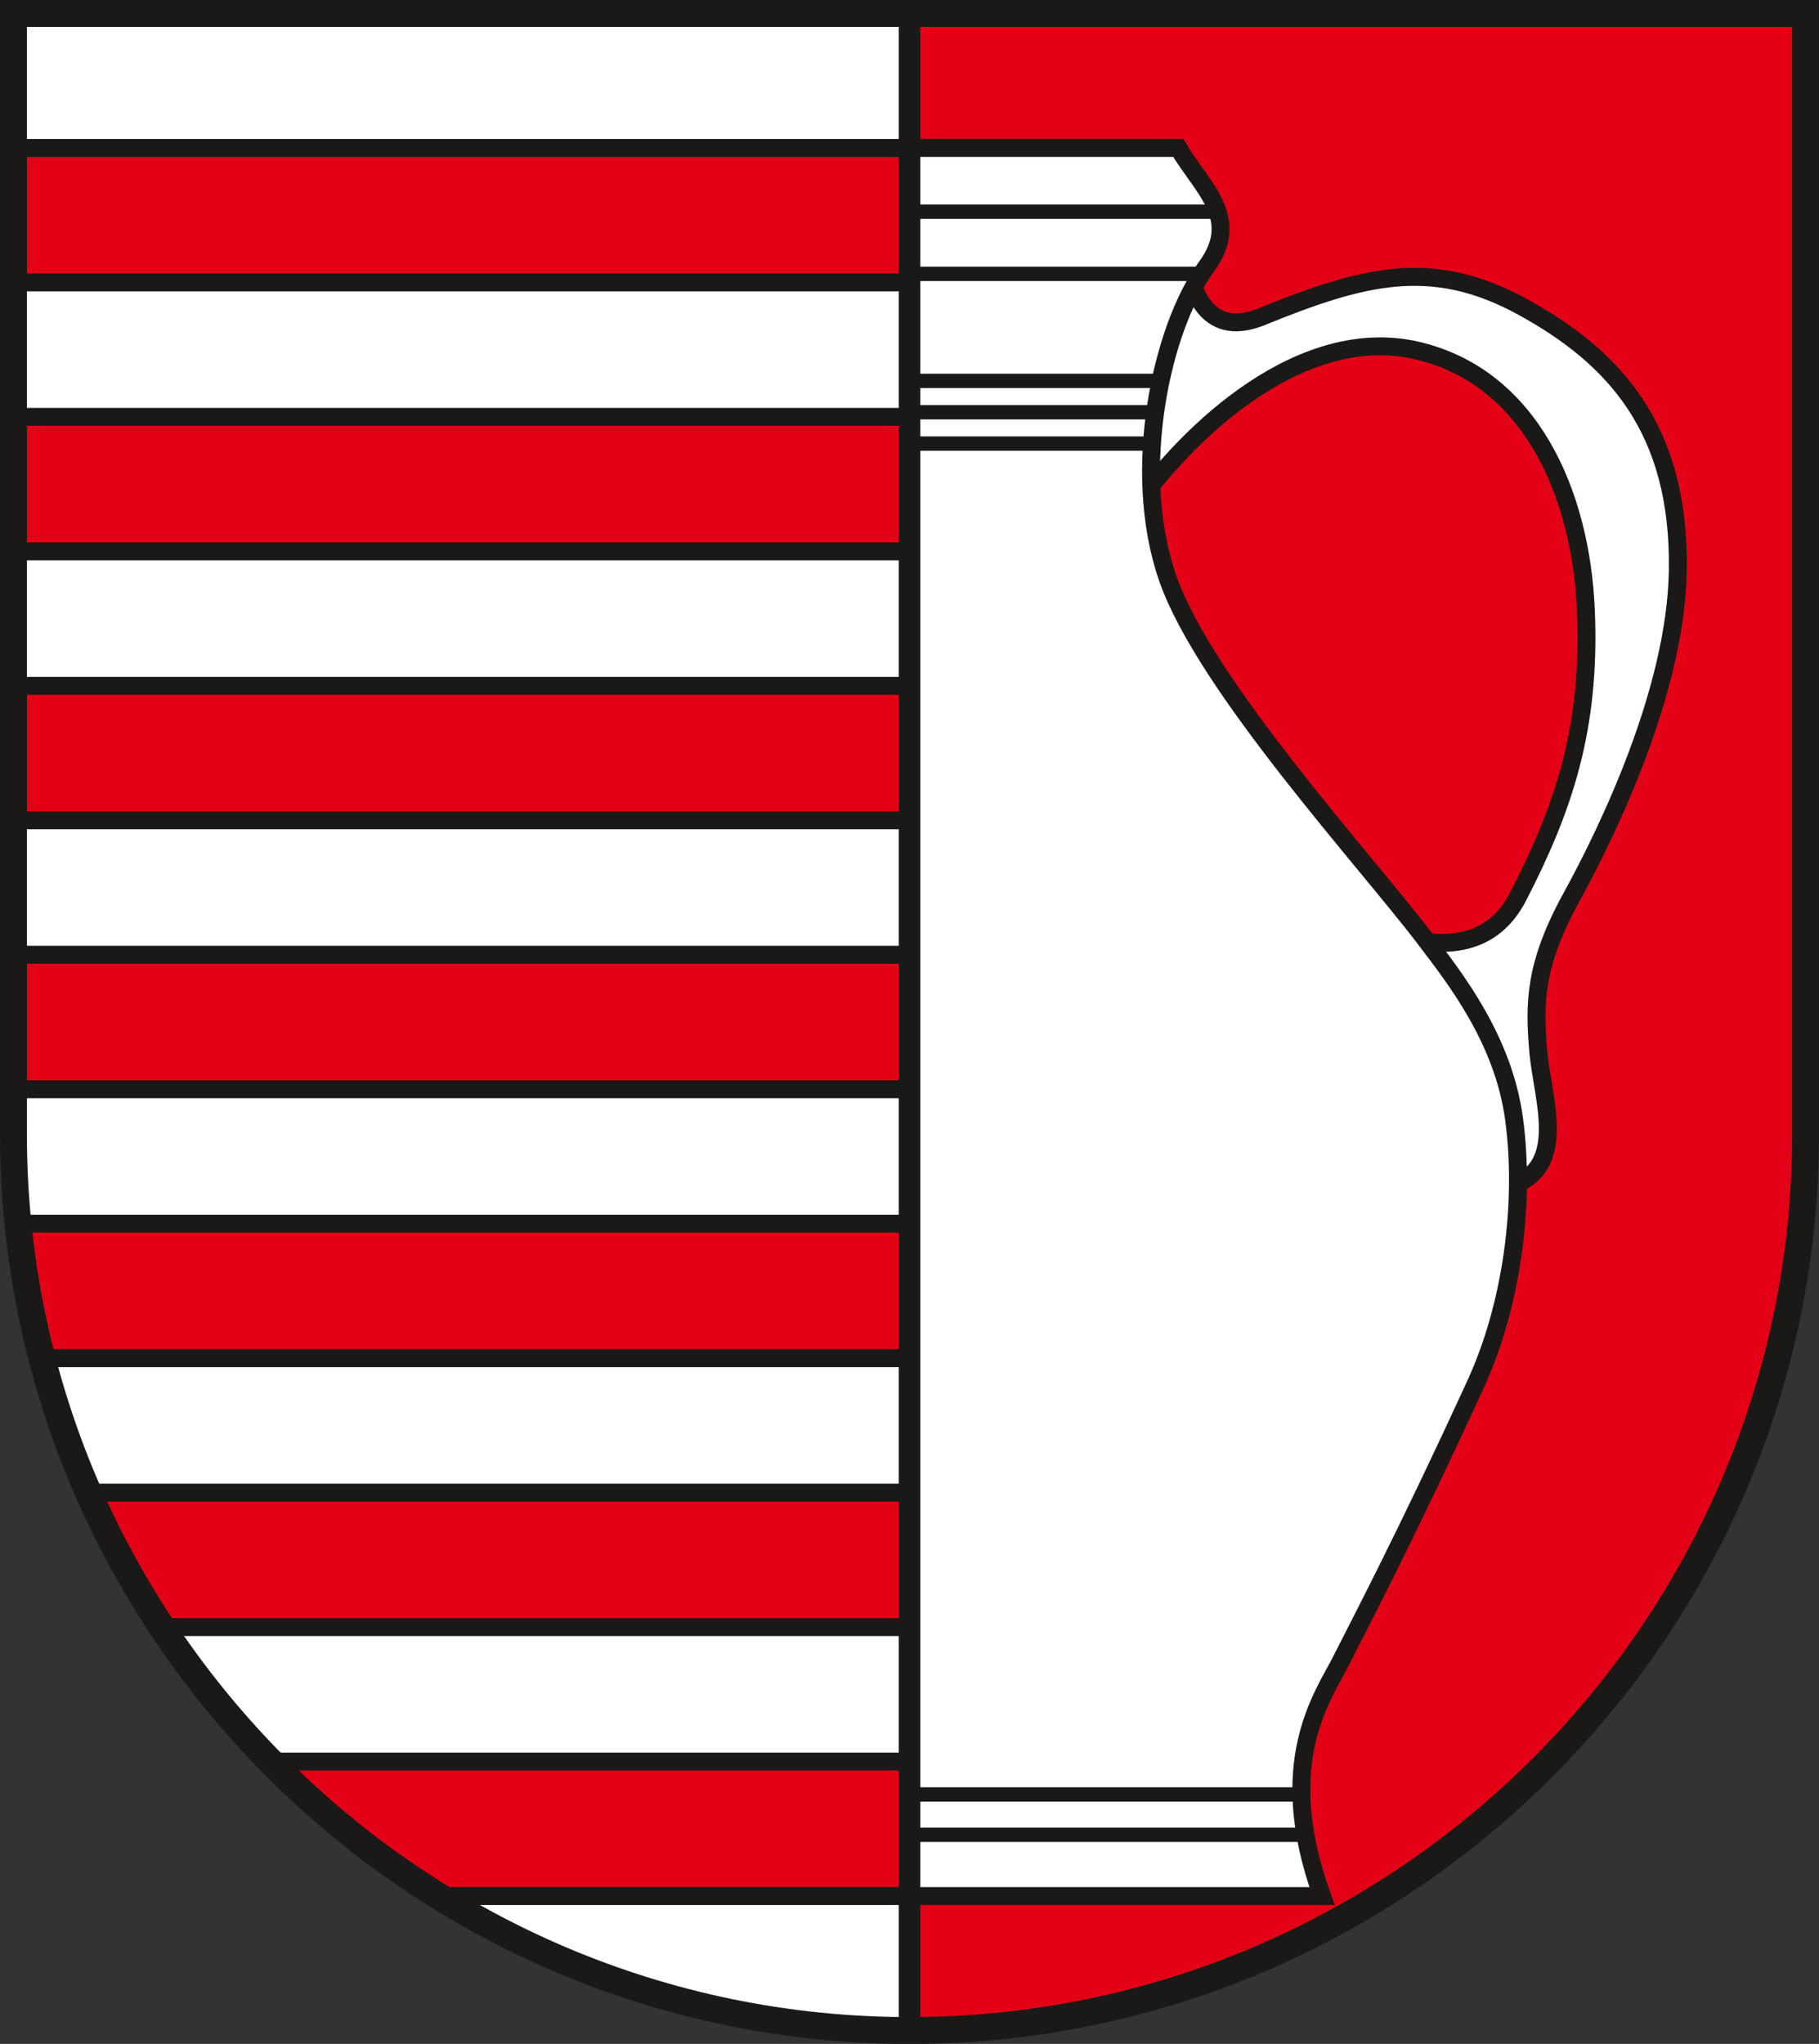 <?xml version="1.0" encoding="UTF-8" standalone="no"?>
<svg
   xmlns:dc="http://purl.org/dc/elements/1.1/"
   xmlns:cc="http://creativecommons.org/ns#"
   xmlns:rdf="http://www.w3.org/1999/02/22-rdf-syntax-ns#"
   xmlns:svg="http://www.w3.org/2000/svg"
   xmlns="http://www.w3.org/2000/svg"
   xmlns:sodipodi="http://sodipodi.sourceforge.net/DTD/sodipodi-0.dtd"
   xmlns:inkscape="http://www.inkscape.org/namespaces/inkscape"
   version="1.1"
   width="288"
   height="323.468"
   id="svg47"
   viewBox="0 0 288 323.468"
   sodipodi:docname="Sommersdorf.svg"
   inkscape:version="0.92.3 (2405546, 2018-03-11)">
  <rect x="0" y="0" width="288" height="323.468" fill="#333333" stroke="none"/>
  <defs
     id="defs51" />
  <sodipodi:namedview
     pagecolor="#ffffff"
     bordercolor="#666666"
     borderopacity="1"
     objecttolerance="10"
     gridtolerance="10"
     guidetolerance="10"
     inkscape:pageopacity="0"
     inkscape:pageshadow="2"
     inkscape:window-width="1600"
     inkscape:window-height="850"
     id="namedview49"
     showgrid="false"
     inkscape:zoom="1.6225402"
     inkscape:cx="125.56124"
     inkscape:cy="174.07536"
     inkscape:window-x="-8"
     inkscape:window-y="-8"
     inkscape:window-maximized="1"
     inkscape:current-layer="svg47" />
  <g
     id="Layer1000"
     transform="matrix(1.001,0,0,1.001,-131.373,-354.538)">
    <path
       d="m 416.835,533.48 c 0,78.063 -63.669,141.732 -141.732,141.732 V 356.315 h 141.732 z"
       style="fill:#e30016;fill-rule:evenodd"
       id="path10"
       inkscape:connector-curvature="0" />
    <g
       id="Layer1001">
      <path
         d="m 319.021,395.808 c 0.657,3.419 2.67,12.138 11.758,8.45 15.995,-6.491 26.894,-9.447 41.298,-1.556 14.404,7.891 24.927,19.179 24.544,41.759 -0.319,18.81 -10.931,40.86 -16.808,51.553 -5.877,10.693 -5.919,16.72 -5.265,24.368 0.654,7.648 5.147,19.102 -5.326,21.576 l -26.105,-13.178 c 0,0 -1.019,-29.23 9.488,-26.476 10.506,2.755 15.889,-0.809 18.77,-6.406 7.152,-13.891 11.481,-26.474 10.71,-45.13 -0.77,-18.657 -8.823,-37.009 -26.717,-41.164 -17.893,-4.155 -35.917,12.004 -45.676,26.23 -9.759,14.226 -6.25,-35.948 -6.25,-35.948 z"
         style="fill:#ffffff;fill-rule:evenodd;stroke:#1b1918;stroke-width:2.835;stroke-linecap:butt;stroke-linejoin:miter;stroke-dasharray:none"
         id="path12"
         inkscape:connector-curvature="0" />
      <path
         d="m 275.102,377.575 h 42.513 c 3.71,6.34 10.135,11.081 4.402,18.85 -6.99,9.473 -12.031,32.148 -6.072,49.195 5.959,17.047 31.324,44.632 40.781,57.097 4.613,6.081 12.306,15.769 14.001,28.403 1.767,13.168 -0.284,29.254 -6.069,41.858 -11.296,24.609 -18.499,38.211 -21.309,43.783 -2.81,5.572 -10.68,16.001 -2.998,37.193 h -76.561 l -3.733,-276.378 z"
         style="fill:#ffffff;fill-rule:evenodd;stroke:#1b1918;stroke-width:2.835;stroke-linecap:butt;stroke-linejoin:miter;stroke-dasharray:none"
         id="path14"
         inkscape:connector-curvature="0" />
      <path
         d="m 323.832,387.66 c 0.869,2.604 0.668,5.401 -1.814,8.764 -0.248,0.336 -0.493,0.689 -0.736,1.057 h -53.88 v -9.822 z"
         style="fill:none;stroke:#1b1918;stroke-width:2.268;stroke-linecap:butt;stroke-linejoin:miter;stroke-dasharray:none"
         id="path16"
         inkscape:connector-curvature="0" />
      <path
         d="m 314.817,414.4 c -0.669,3.172 -1.144,6.515 -1.367,9.916 h -43.745 v -9.916 z"
         style="fill:none;stroke:#1b1918;stroke-width:2.268;stroke-linecap:butt;stroke-linejoin:miter;stroke-dasharray:none"
         id="path18"
         inkscape:connector-curvature="0" />
      <path
         d="m 275.102,419.358 h 38.904"
         style="fill:none;stroke:#1b1918;stroke-width:2.268;stroke-linecap:butt;stroke-linejoin:miter;stroke-dasharray:none"
         id="path20"
         inkscape:connector-curvature="0" />
      <path
         d="m 337.084,637.889 c 0.04,1.972 0.238,4.092 0.634,6.373 h -66.646 v -6.373 z"
         style="fill:none;stroke:#1b1918;stroke-width:2.268;stroke-linecap:butt;stroke-linejoin:miter;stroke-dasharray:none"
         id="path22"
         inkscape:connector-curvature="0" />
    </g>
    <path
       d="m 275.102,675.213 c -78.063,0 -141.732,-63.669 -141.732,-141.732 V 356.315 h 141.732 z"
       style="fill:#ffffff;fill-rule:evenodd"
       id="path25"
       inkscape:connector-curvature="0" />
    <g
       id="Layer1002">
      <path
         d="m 133.37,377.575 v 21.26 h 141.732 v -21.26 z"
         style="fill:#e30016;fill-rule:evenodd;stroke:#1b1918;stroke-width:2.835;stroke-linecap:butt;stroke-linejoin:miter;stroke-dasharray:none"
         id="path27"
         inkscape:connector-curvature="0" />
      <path
         d="m 133.37,420.094 v 21.26 h 141.732 v -21.26 z"
         style="fill:#e30016;fill-rule:evenodd;stroke:#1b1918;stroke-width:2.835;stroke-linecap:butt;stroke-linejoin:miter;stroke-dasharray:none"
         id="path29"
         inkscape:connector-curvature="0" />
      <path
         d="M 133.37,462.614 V 483.874 H 275.102 V 462.614 Z"
         style="fill:#e30016;fill-rule:evenodd;stroke:#1b1918;stroke-width:2.835;stroke-linecap:butt;stroke-linejoin:miter;stroke-dasharray:none"
         id="path31"
         inkscape:connector-curvature="0" />
      <path
         d="m 133.37,505.134 v 21.26 h 141.732 v -21.26 z"
         style="fill:#e30016;fill-rule:evenodd;stroke:#1b1918;stroke-width:2.835;stroke-linecap:butt;stroke-linejoin:miter;stroke-dasharray:none"
         id="path33"
         inkscape:connector-curvature="0" />
      <path
         d="m 137.869,568.913 c -1.787,-6.9 -3.063,-14.001 -3.789,-21.26 h 141.023 v 21.26 z"
         style="fill:#e30016;fill-rule:evenodd;stroke:#1b1918;stroke-width:2.835;stroke-linecap:butt;stroke-linejoin:miter;stroke-dasharray:none"
         id="path35"
         inkscape:connector-curvature="0" />
      <path
         d="m 156.844,611.433 c -4.443,-6.712 -8.331,-13.82 -11.597,-21.26 h 129.856 v 21.26 z"
         style="fill:#e30016;fill-rule:evenodd;stroke:#1b1918;stroke-width:2.835;stroke-linecap:butt;stroke-linejoin:miter;stroke-dasharray:none"
         id="path37"
         inkscape:connector-curvature="0" />
      <path
         d="m 200.6,653.953 c -9.682,-6.017 -18.592,-13.164 -26.543,-21.26 h 101.045 v 21.26 z"
         style="fill:#e30016;fill-rule:evenodd;stroke:#1b1918;stroke-width:2.835;stroke-linecap:butt;stroke-linejoin:miter;stroke-dasharray:none"
         id="path39"
         inkscape:connector-curvature="0" />
    </g>
    <path
       d="M 275.102,356.315 V 675.213"
       style="fill:none;stroke:#1b1918;stroke-width:3.402;stroke-linecap:butt;stroke-linejoin:miter;stroke-dasharray:none"
       id="path42"
       inkscape:connector-curvature="0" />
    <path
       d="m 416.835,533.48 c 0,78.063 -63.669,141.732 -141.732,141.732 -78.063,0 -141.732,-63.669 -141.732,-141.732 V 356.315 h 283.464 z"
       style="fill:none;stroke:#1b1918;stroke-width:4.252;stroke-linecap:butt;stroke-linejoin:miter;stroke-dasharray:none"
       id="path44"
       inkscape:connector-curvature="0" />
  </g>
</svg>
